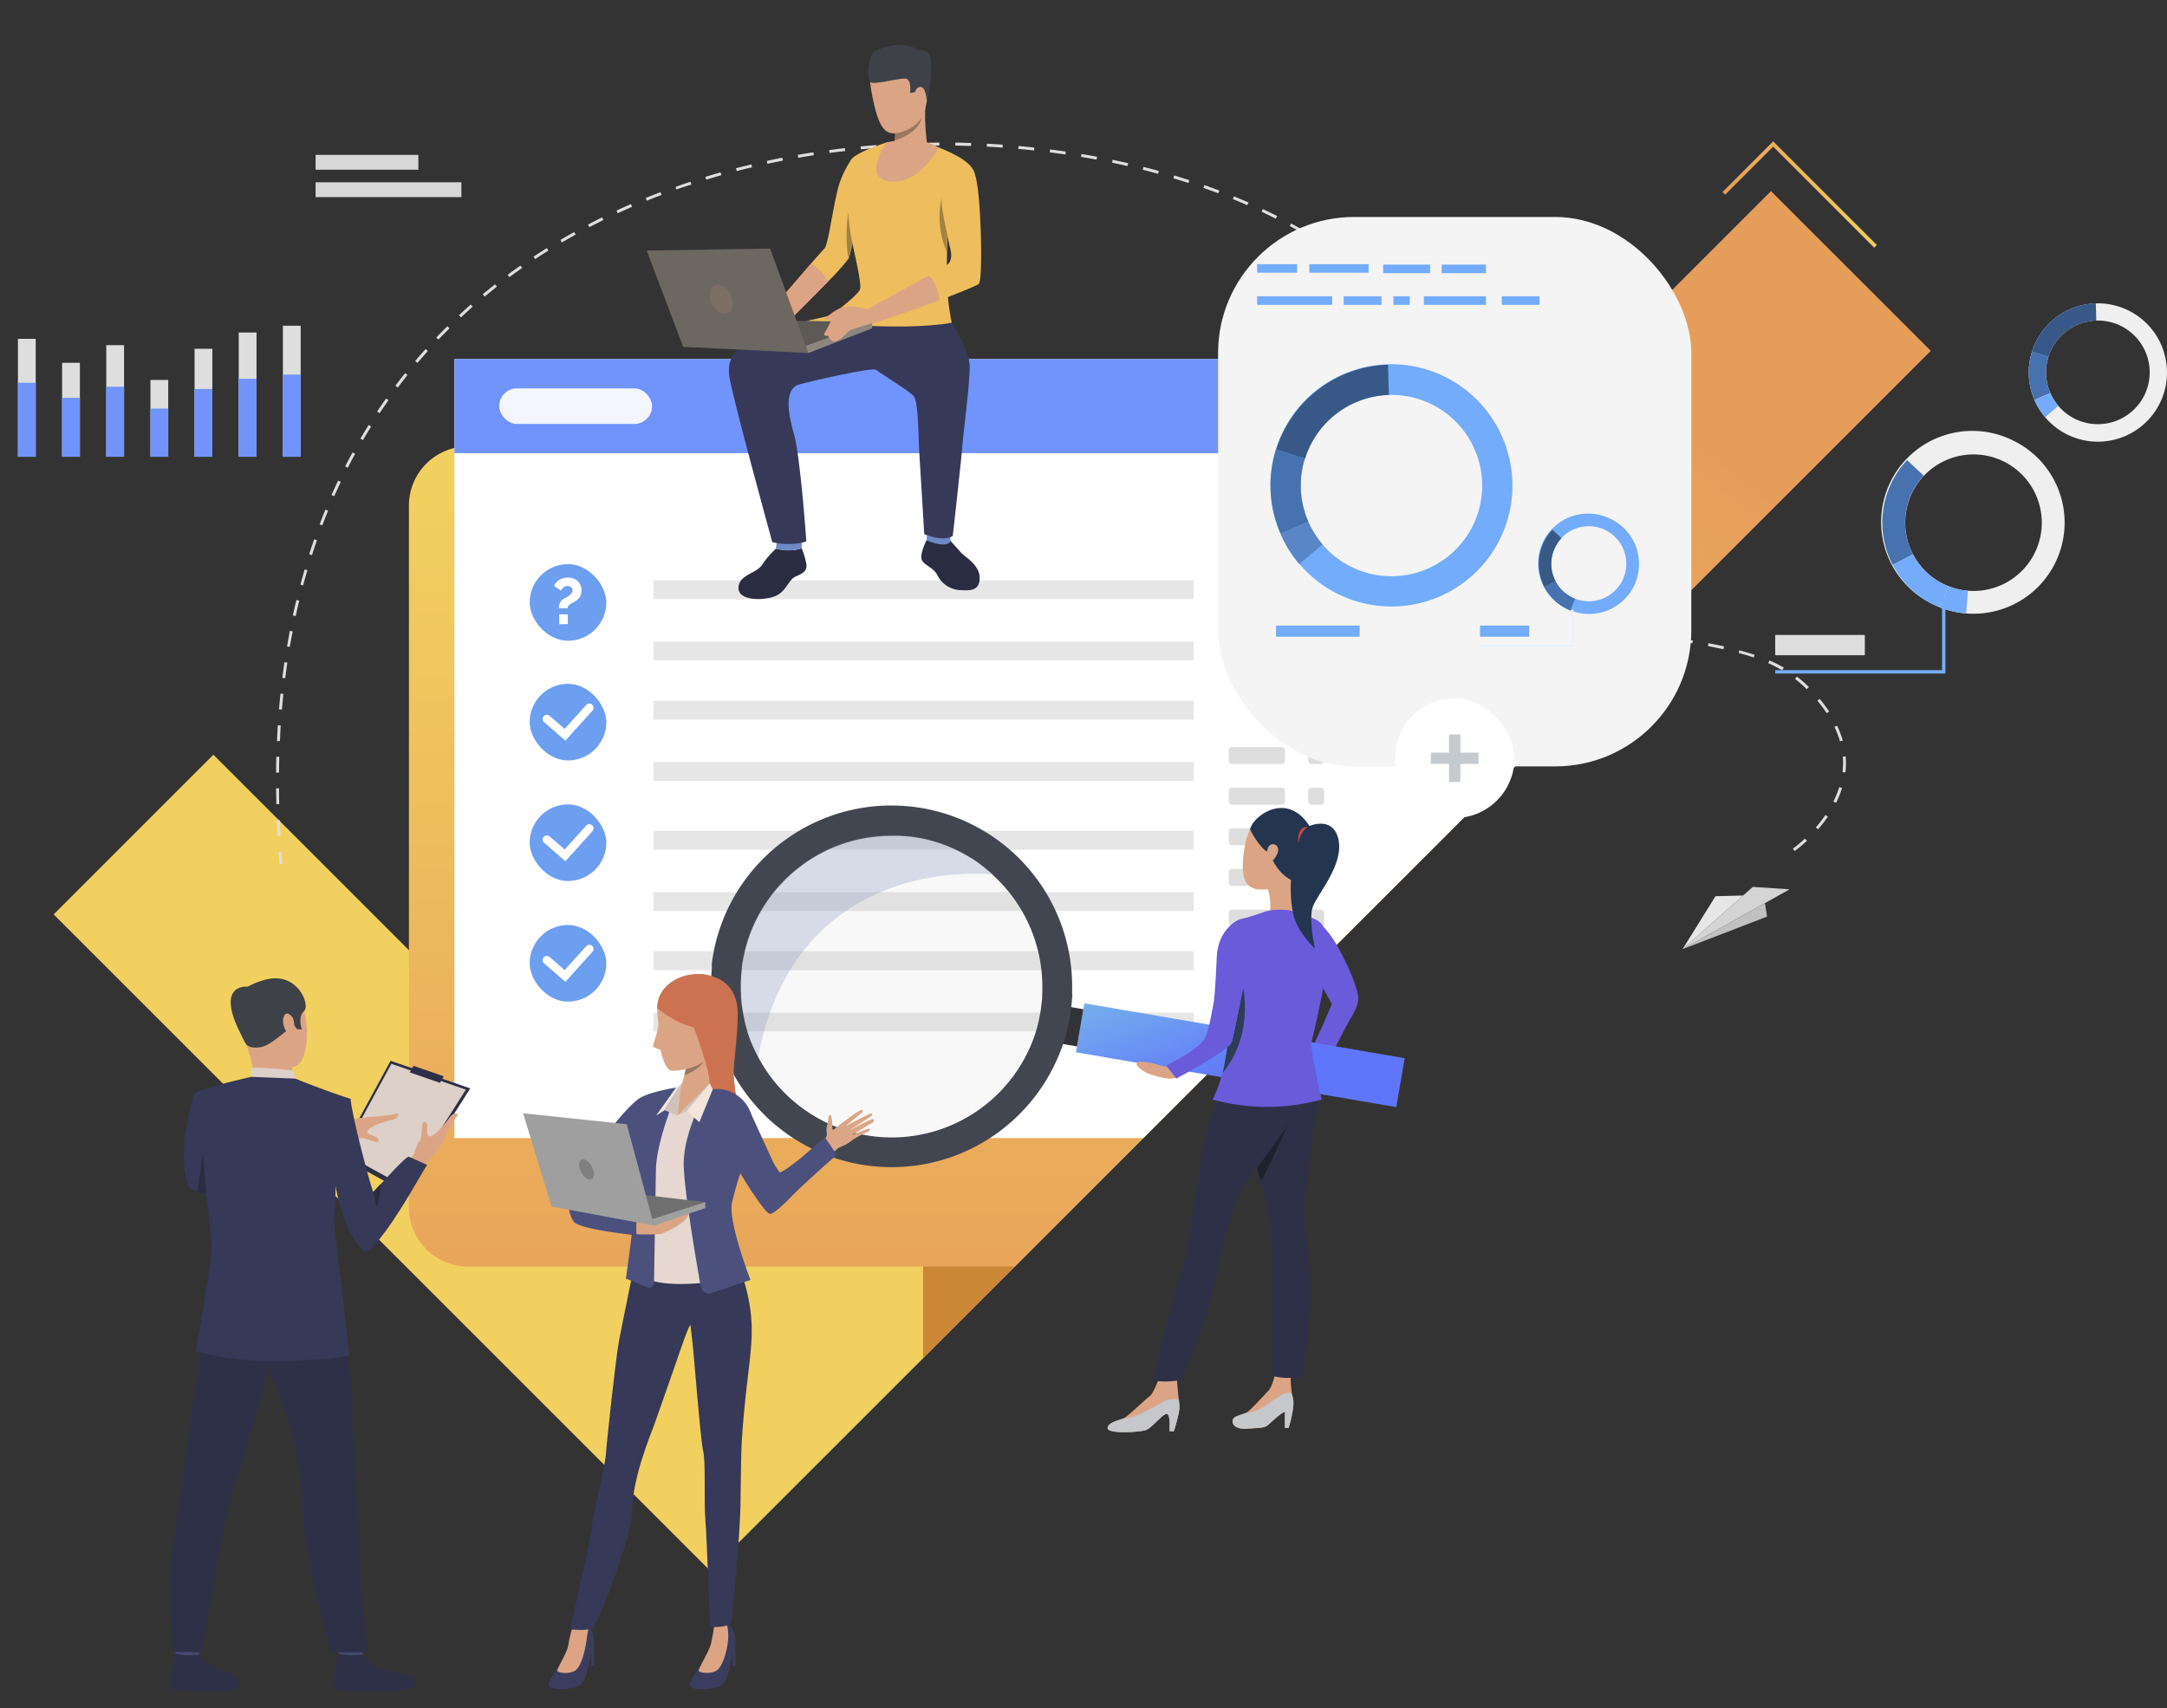 <svg xmlns="http://www.w3.org/2000/svg" xmlns:xlink="http://www.w3.org/1999/xlink" viewBox="0 0 603 475.5"><rect x="0" y="0" width="603" height="475.5" fill="#333333" stroke="none"/><defs><style>.a{isolation:isolate;}.b{fill:url(#a);}.c{fill:#cc8736;}.d{fill:url(#b);}.e{fill:#fff;}.f{fill:#7094fb;}.g{fill:#f4f6ff;}.h{fill:#363957;}.i{fill:#d4d4d4;}.j{fill:#e6e6e6;}.k{fill:silver;}.l{fill:#dedede;}.m{fill:#efefef;}.n{fill:#4772b0;}.o{fill:#74acfb;}.p{fill:#d7d7d7;}.q{fill:#385988;}.r{fill:#6d9ff0;}.s{fill:#2a2c41;}.t{fill:#eebd5d;}.u{fill:#dba585;}.v{fill:#6e8ac5;}.w{fill:#3e4148;}.x{fill:#997761;}.y{fill:#a28241;}.z{fill:#5d5954;}.aa{fill:#8c867e;}.ab{fill:#6c6760;}.ac{fill:#7b6f66;}.ad{fill:#695bda;}.ae{fill:url(#c);}.af{fill:#32333a;}.ag{fill:#2e3048;}.ah{fill:#20212e;}.ai{fill:#c5c7ca;}.aj{fill:#23354f;}.ak{fill:#c54444;}.al{fill:#2c3d54;}.am{fill:#424650;}.an{fill:#b6b6b6;opacity:0.1;}.ao{fill:#8a98be;opacity:0.3;}.ap{fill:#dcd0c8;}.aq{fill:#454971;}.ar{fill:#dba686;}.as{fill:#cd7250;}.at{fill:#3a3d5d;}.au{fill:#e6d8d1;}.av{fill:#c8bcb6;}.aw{fill:#4c507d;}.ax{fill:#6f6f6f;}.ay{fill:#9f9f9f;}.az{fill:#f3e4dc;}.ba{fill:#cfc3bc;}.bb{fill:gray;}.bc{mix-blend-mode:hard-light;}.bd{fill:#f4f4f4;}.be{fill:#72acfb;}.bf{fill:#5886c7;}.bg{fill:#e5f2fd;}.bh{fill:#c5cacf;}.bi{fill:url(#d);}</style><linearGradient id="a" x1="378.86" y1="46.67" x2="209.14" y2="260.4" gradientUnits="userSpaceOnUse"><stop offset="0" stop-color="#e79d5a"/><stop offset="1" stop-color="#f2d05f"/></linearGradient><linearGradient id="b" x1="275.59" y1="396.47" x2="275.59" y2="134.52" xlink:href="#a"/><linearGradient id="c" x1="328.16" y1="247.15" x2="347.02" y2="298.84" gradientTransform="translate(-44.63 62.49) rotate(-9.72)" gradientUnits="userSpaceOnUse"><stop offset="0" stop-color="#81d3e4"/><stop offset="1" stop-color="#6076fa"/></linearGradient><linearGradient id="d" x1="479.33" y1="54.14" x2="522.26" y2="54.14" xlink:href="#a"/></defs><title>image_header</title><g class="a"><polygon class="b" points="537.27 97.65 294.33 340.59 282.37 352.55 256.85 378.07 197.66 437.25 14.93 254.51 59.38 210.07 113.79 264.48 166.08 316.77 197.66 348.36 229.25 316.77 421.74 124.27 492.81 53.2 537.27 97.65"/><polygon class="c" points="294.33 297.71 294.33 340.59 282.37 352.55 256.85 378.07 256.85 297.71 294.33 297.71"/><path class="d" d="M437.39,140.71v56.82l-155,155H130.25a16.46,16.46,0,0,1-16.46-16.46V140.71a16.45,16.45,0,0,1,16.46-16.46H420.93l.81,0A16.46,16.46,0,0,1,437.39,140.71Z"/><polygon class="e" points="424.72 99.96 424.72 210.19 318.15 316.77 126.45 316.77 126.45 99.96 424.72 99.96"/><rect class="f" x="126.46" y="99.95" width="298.26" height="26.19" transform="translate(551.18 226.09) rotate(180)"/><rect class="g" x="138.91" y="108.1" width="42.54" height="9.9" rx="4.95" ry="4.95"/><path class="h" d="M437.63,332h0C437.58,332,437.57,332,437.63,332Z"/><polygon class="i" points="468.2 264.19 497.97 247.54 487.74 246.86 468.2 264.19"/><polygon class="j" points="468.2 264.19 477.36 249.45 485.05 249.25 468.2 264.19"/><polygon class="k" points="491.13 251.37 491.72 255.12 468.2 264.19 491.13 251.37"/><path class="l" d="M77.79,240.58c-.1-1.17-.19-2.35-.27-3.51l.81-.06c.08,1.16.17,2.34.27,3.5Zm421.57-3.71-.46-.67a33.91,33.91,0,0,0,3.35-2.78l.56.6A34,34,0,0,1,499.36,236.88Zm-422.12-4.2c-.08-1.47-.15-2.95-.21-4.4l.81,0c.06,1.45.13,2.93.21,4.39Zm428.66-1.84-.61-.54a37.76,37.76,0,0,0,2.67-3.44l.67.46A38.63,38.63,0,0,1,505.9,230.83Zm-429-7c0-1.47-.06-3-.07-4.41h.81c0,1.45,0,2.93.07,4.39Zm434-.38-.73-.37a26.75,26.75,0,0,0,1.63-4l.78.24A27.58,27.58,0,0,1,510.91,223.49ZM77.64,215.06h-.81c0-1.47,0-3,.08-4.41l.81,0C77.68,212.12,77.65,213.6,77.64,215.06ZM513.52,215l-.81-.09a21.84,21.84,0,0,0,.15-2.51c0-.6,0-1.21-.08-1.8l.81-.07c.05.62.08,1.25.08,1.87A22.65,22.65,0,0,1,513.52,215ZM512,206.33a25.68,25.68,0,0,0-1.54-4l.74-.35a26.54,26.54,0,0,1,1.58,4.17Zm-434.12-.06-.81,0c.07-1.47.15-2.95.24-4.4l.81.05C78,203.34,78,204.81,77.88,206.28Zm430.44-7.76a38.76,38.76,0,0,0-2.61-3.48l.62-.52a39.59,39.59,0,0,1,2.67,3.55Zm-429.87-1-.81-.07c.12-1.46.26-2.94.41-4.39l.81.08C78.71,194.58,78.58,196.05,78.45,197.51Zm424.3-5.68-.35-.35a32.11,32.11,0,0,0-2.9-2.51l.5-.65a32.93,32.93,0,0,1,3,2.57l.36.35ZM79.37,188.78l-.81-.1c.18-1.46.38-2.93.59-4.37l.81.12C79.75,185.86,79.55,187.33,79.37,188.78Zm416.54-2.21a39.62,39.62,0,0,0-3.87-2l.33-.75a40.5,40.5,0,0,1,4,2ZM488,183c-1.32-.45-2.69-.86-4.18-1.26L484,181c1.52.41,2.9.82,4.24,1.28Zm-8.44-2.29c-1.3-.28-2.7-.57-4.3-.88l.15-.8c1.61.31,3,.6,4.32.88Zm-398.88-.65-.8-.14c.24-1.45.51-2.91.78-4.34l.8.15C81.15,177.2,80.88,178.65,80.64,180.09Zm390.25-1-1.31-.23-3-.54.15-.8,3,.54,1.31.24Zm-8.67-1.6c-1.56-.31-3-.61-4.32-.92l.18-.79c1.34.31,2.75.6,4.29.91Zm-8.6-2c-1.46-.4-2.89-.82-4.24-1.26l.25-.78c1.33.43,2.75.85,4.2,1.24Zm-8.4-2.74c-1.39-.55-2.76-1.14-4.06-1.76l.35-.74c1.28.61,2.63,1.19,4,1.73ZM82.29,171.47l-.8-.17c.31-1.44.64-2.88,1-4.3l.79.19C82.93,168.6,82.6,170,82.29,171.47Zm355-2.53c-1.28-.73-2.54-1.52-3.75-2.34l.46-.67c1.19.81,2.43,1.59,3.7,2.31Zm-7.3-5c-1.14-.92-2.25-1.89-3.33-2.91l.56-.59c1.06,1,2.16,2,3.28,2.86Zm-345.6-1-.79-.21c.38-1.42.78-2.85,1.18-4.25l.78.23C85.12,160.11,84.72,161.53,84.35,162.94Zm339.18-5c-1-1.07-1.93-2.21-2.85-3.37l.64-.5c.91,1.15,1.85,2.27,2.81,3.33ZM86.81,154.52l-.78-.25c.45-1.4.92-2.8,1.4-4.18l.77.27C87.72,151.73,87.25,153.13,86.81,154.52ZM418.06,151c-.82-1.19-1.62-2.43-2.39-3.71l.7-.42c.76,1.26,1.56,2.5,2.36,3.67ZM89.7,146.23l-.76-.29c.52-1.37,1.06-2.75,1.61-4.1l.75.31C90.75,143.49,90.21,144.87,89.7,146.23Zm323.8-2.79c-.68-1.27-1.34-2.59-2-3.94l.74-.35c.63,1.33,1.29,2.65,2,3.9ZM93,138.11l-.75-.33c.59-1.34,1.21-2.69,1.84-4l.74.35C94.22,135.43,93.61,136.78,93,138.11Zm316.69-2.64c-.56-1.32-1.11-2.7-1.64-4.09l.76-.29c.52,1.38,1.07,2.75,1.63,4.06ZM96.78,130.19l-.73-.37c.66-1.31,1.36-2.62,2.06-3.9l.72.39C98.13,127.58,97.44,128.89,96.78,130.19Zm309.8-3c-.46-1.36-.92-2.77-1.35-4.19l.78-.24c.43,1.41.88,2.82,1.34,4.17ZM101,122.49l-.7-.41c.74-1.27,1.51-2.54,2.28-3.78l.69.43C102.48,120,101.72,121.23,101,122.49Zm303-3.68c-.38-1.39-.76-2.82-1.12-4.27l.79-.2c.36,1.44.73,2.87,1.11,4.25ZM105.62,115l-.68-.45c.81-1.22,1.65-2.44,2.49-3.64l.67.47C107.26,112.61,106.43,113.83,105.62,115Zm296.2-4.76c-.39-1.39-.84-2.78-1.33-4.15l.77-.28c.51,1.38,1,2.8,1.35,4.21Zm-291.14-2.4-.65-.49c.88-1.17,1.79-2.34,2.7-3.49l.64.51C112.47,105.55,111.56,106.72,110.69,107.88Zm288.15-5.78c-.59-1.31-1.25-2.62-1.94-3.91l.72-.39c.71,1.3,1.37,2.64,2,4ZM116.16,101l-.62-.53c.95-1.12,1.92-2.23,2.9-3.32l.61.55C118.08,98.81,117.11,99.92,116.16,101ZM122,94.51l-.59-.56c1-1.06,2.05-2.12,3.09-3.14l.57.58C124.07,92.41,123,93.46,122,94.51Zm272.65-.09c-.77-1.21-1.59-2.43-2.46-3.62l.66-.48c.87,1.2,1.71,2.43,2.48,3.66ZM128.28,88.34l-.56-.6c1.07-1,2.17-2,3.27-3l.54.61C130.43,86.36,129.34,87.35,128.28,88.34Zm261.28-1c-.91-1.11-1.88-2.22-2.87-3.3l.6-.55c1,1.09,2,2.22,2.9,3.34Zm-254.7-4.8-.52-.63c1.12-.93,2.28-1.87,3.43-2.77l.5.64C137.13,80.69,136,81.62,134.86,82.55Zm248.78-1.65c-1-1-2.1-2-3.2-3l.54-.61c1.11,1,2.19,2,3.23,3ZM141.75,77.14l-.49-.65c1.17-.87,2.37-1.73,3.57-2.57l.47.67C144.11,75.41,142.91,76.27,141.75,77.14Zm235.36-2.08c-1.12-.91-2.28-1.82-3.45-2.7l.49-.65c1.19.89,2.36,1.8,3.48,2.72ZM148.92,72.11l-.45-.68c1.22-.8,2.46-1.6,3.7-2.38l.43.69C151.37,70.52,150.13,71.31,148.92,72.11ZM370.1,69.79c-1.18-.82-2.41-1.63-3.66-2.42l.44-.69c1.25.8,2.49,1.62,3.68,2.44ZM156.36,67.48l-.41-.7c1.25-.74,2.54-1.47,3.83-2.19l.4.71C158.89,66,157.61,66.74,156.36,67.48Zm206.35-2.4c-1.24-.73-2.52-1.46-3.81-2.17l.39-.71c1.3.71,2.59,1.44,3.84,2.18ZM164,63.22l-.38-.72c1.29-.68,2.62-1.35,3.93-2l.36.73C166.63,61.88,165.32,62.55,164,63.22Zm191-2.36c-1.29-.65-2.61-1.3-3.94-1.93l.35-.74c1.34.63,2.67,1.28,4,1.94Zm-183.1-1.51-.34-.74c1.32-.61,2.68-1.22,4-1.8l.32.75C174.58,58.14,173.23,58.74,171.91,59.35Zm175.16-2.24c-1.32-.58-2.68-1.16-4-1.71l.31-.75c1.37.56,2.73,1.14,4.06,1.72ZM180,55.86l-.31-.76c1.35-.55,2.73-1.09,4.11-1.61l.29.76C182.69,54.78,181.31,55.32,180,55.86Zm159-2.07c-1.36-.51-2.74-1-4.13-1.5l.27-.77c1.39.49,2.78,1,4.15,1.51Zm-150.76-1-.27-.77c1.38-.49,2.78-1,4.18-1.42l.25.77C191,51.78,189.55,52.26,188.18,52.75Zm142.47-1.86c-1.38-.45-2.79-.89-4.19-1.31l.23-.78c1.41.42,2.82.86,4.21,1.31ZM196.53,50l-.24-.78c1.4-.43,2.82-.84,4.23-1.24l.22.78C199.34,49.16,197.92,49.58,196.53,50Zm125.71-1.63c-1.4-.39-2.83-.76-4.25-1.12l.2-.79c1.42.36,2.86.74,4.27,1.12ZM205,47.62l-.2-.79c1.41-.37,2.85-.72,4.28-1.06l.19.79C207.83,46.9,206.39,47.25,205,47.62Zm108.73-1.4c-1.42-.33-2.86-.64-4.29-.94l.17-.8c1.44.3,2.88.62,4.31.94Zm-100.18-.63-.17-.8c1.43-.31,2.88-.61,4.32-.89l.16.8C216.41,45,215,45.28,213.53,45.59Zm91.58-1.16c-1.43-.27-2.88-.53-4.33-.77l.13-.8c1.45.24,2.91.5,4.34.77Zm-83-.52-.14-.8c1.43-.25,2.9-.49,4.35-.71l.12.81C225,43.42,223.58,43.66,222.16,43.91ZM296.45,43c-1.44-.21-2.9-.41-4.35-.6l.1-.81c1.45.19,2.92.39,4.37.6Zm-65.62-.41-.11-.81c1.45-.19,2.92-.38,4.37-.55l.09.81C233.74,42.19,232.27,42.38,230.83,42.57Zm56.9-.71c-1.45-.16-2.92-.3-4.37-.43l.07-.81c1.46.13,2.93.28,4.39.43Zm-48.18-.3-.08-.81c1.45-.14,2.93-.27,4.38-.38l.06.81C242.47,41.3,241,41.43,239.55,41.57ZM279,41.08c-1.45-.1-2.93-.19-4.39-.27l0-.81c1.46.08,2.95.17,4.4.27Zm-30.69-.19,0-.81c1.46-.08,2.93-.16,4.39-.22l0,.81C251.21,40.73,249.74,40.81,248.29,40.89Zm21.91-.27c-1.45,0-2.93-.09-4.39-.11V39.7c1.46,0,2.94.06,4.4.11ZM257,40.54l0-.81c1.45,0,2.93,0,4.39-.05v.82C260,40.49,258.5,40.51,257,40.54Z"/><path class="m" d="M560,122.53a25.37,25.37,0,1,0-21.7,45.86c.52.24,1,.47,1.56.68A25.37,25.37,0,0,0,560,122.53Zm6.34,31.07a19,19,0,0,1-24.16,9.56q-.59-.23-1.17-.51a19,19,0,1,1,25.33-9.06Z"/><path class="n" d="M532.3,154.29l-5.62,2.95a25.4,25.4,0,0,1,4-29.18l4.62,4.35a19,19,0,0,0-3,21.87Z"/><path class="o" d="M542.18,163.16l-2.33,5.91c-.52-.21-1-.43-1.56-.68a25.25,25.25,0,0,1-11.62-11.15l5.62-2.95a18.94,18.94,0,0,0,8.71,8.36Q541.59,162.92,542.18,163.16Z"/><path class="o" d="M547.1,170.75a25.24,25.24,0,0,1-7.25-1.68l2.33-5.91a18.91,18.91,0,0,0,5.43,1.26Z"/><polygon class="o" points="541.35 187.47 493.98 187.47 493.98 186.53 540.41 186.53 540.41 166.46 541.35 166.46 541.35 187.47"/><rect class="l" x="493.98" y="176.73" width="24.94" height="5.65"/><rect class="l" x="4.99" y="94.31" width="4.95" height="32.82"/><rect class="l" x="17.28" y="100.98" width="4.95" height="26.15"/><rect class="l" x="29.57" y="96.07" width="4.95" height="31.06"/><rect class="l" x="41.86" y="105.76" width="4.95" height="21.37"/><rect class="l" x="54.14" y="97.08" width="4.95" height="30.05"/><rect class="l" x="66.43" y="92.55" width="4.95" height="34.58"/><rect class="l" x="78.72" y="90.66" width="4.95" height="36.47"/><rect class="f" x="4.99" y="106.54" width="4.95" height="20.59"/><rect class="f" x="17.28" y="110.72" width="4.95" height="16.41"/><rect class="f" x="29.57" y="107.64" width="4.95" height="19.48"/><rect class="f" x="41.86" y="113.72" width="4.95" height="13.41"/><rect class="f" x="54.14" y="108.27" width="4.95" height="18.85"/><rect class="f" x="66.43" y="105.43" width="4.95" height="21.69"/><rect class="f" x="78.72" y="104.25" width="4.95" height="22.88"/><rect class="p" x="87.82" y="43.11" width="28.6" height="4.13"/><rect class="p" x="87.82" y="50.74" width="40.57" height="4.13"/><path class="m" d="M601.87,97.17a19.23,19.23,0,1,0-36.21,13c.15.41.3.81.47,1.2a19.23,19.23,0,0,0,35.74-14.15Zm-13.25,20.05a14.4,14.4,0,0,1-18.07-7.82q-.19-.44-.36-.9a14.42,14.42,0,1,1,18.43,8.72Z"/><path class="q" d="M570,99.35l-4.59-1.43a19.26,19.26,0,0,1,17.78-13.49l.14,4.81A14.44,14.44,0,0,0,570,99.35Z"/><path class="n" d="M570.55,109.4l-4.41,1.92c-.17-.39-.33-.79-.47-1.2a19.14,19.14,0,0,1-.25-12.21L570,99.35a14.35,14.35,0,0,0,.19,9.15Q570.36,109,570.55,109.4Z"/><path class="o" d="M569.11,116.11a19.12,19.12,0,0,1-3-4.79l4.41-1.92a14.33,14.33,0,0,0,2.23,3.59Z"/><rect class="j" x="181.86" y="161.51" width="150.33" height="5.24"/><rect class="j" x="181.86" y="178.58" width="150.33" height="5.24"/><rect class="j" x="181.86" y="195.04" width="150.33" height="5.24"/><rect class="j" x="181.86" y="212.1" width="150.33" height="5.24"/><rect class="j" x="181.86" y="231.27" width="150.33" height="5.24"/><rect class="j" x="181.86" y="248.33" width="150.33" height="5.24"/><rect class="j" x="181.86" y="264.79" width="150.33" height="5.24"/><rect class="j" x="181.86" y="281.85" width="150.33" height="5.24"/><rect class="r" x="147.39" y="157.02" width="21.33" height="21.33" rx="10.67" ry="10.67"/><rect class="r" x="147.39" y="223.89" width="21.33" height="21.33" rx="10.67" ry="10.67"/><path class="e" d="M157.33,239.71l-5.92-5.14a1.16,1.16,0,0,1,1.53-1.76l4.19,3.64,6-6.66a1.16,1.16,0,1,1,1.74,1.55Z"/><rect class="r" x="147.39" y="190.33" width="21.33" height="21.33" rx="10.67" ry="10.67"/><path class="e" d="M157.33,206.15,151.41,201a1.16,1.16,0,0,1,1.53-1.76l4.19,3.64,6-6.66a1.16,1.16,0,1,1,1.74,1.55Z"/><rect class="r" x="147.39" y="257.46" width="21.33" height="21.33" rx="10.67" ry="10.67"/><path class="e" d="M157.33,273.28l-5.92-5.14a1.16,1.16,0,0,1,1.53-1.76l4.19,3.64,6-6.66a1.16,1.16,0,0,1,1.74,1.55Z"/><path class="e" d="M155.56,169.32a5.61,5.61,0,0,1,.05-.79,2.82,2.82,0,0,1,.21-.73,2.3,2.3,0,0,1,.44-.66,2.94,2.94,0,0,1,.76-.56l.62-.33a6.36,6.36,0,0,0,.76-.48,3.15,3.15,0,0,0,.64-.62,1.26,1.26,0,0,0,.27-.79,1.11,1.11,0,0,0-.43-.93,1.58,1.58,0,0,0-1-.33,1.45,1.45,0,0,0-.64.14,2.41,2.41,0,0,0-.51.32,2.14,2.14,0,0,0-.39.42l-.29.41-1.86-1.3a3.6,3.6,0,0,1,1.49-1.71,4.38,4.38,0,0,1,2.3-.61,4.91,4.91,0,0,1,1.37.2,3.5,3.5,0,0,1,1.23.63,3.29,3.29,0,0,1,.88,1.12,3.68,3.68,0,0,1,.34,1.66,3.25,3.25,0,0,1-.42,1.72,3.81,3.81,0,0,1-1.25,1.22,7.75,7.75,0,0,1-.77.45,7.18,7.18,0,0,0-.71.41,2,2,0,0,0-.52.49,1.07,1.07,0,0,0-.2.65Zm.05,4.42V171H158v2.71Z"/><path class="s" d="M215.89,152.73a24.4,24.4,0,0,0-3.74,4.38c-1.77,2.65-6.46,2.79-6.66,6.41s6.38,3.73,9.84,2.55,4-4.71,6.07-5.6,3.17-1.6,3-3.33a21,21,0,0,0-1.32-4.53,14.25,14.25,0,0,1-2.06.5A17.09,17.09,0,0,1,215.89,152.73Z"/><path class="t" d="M239.58,54.65s-1.32,7.88-2.39,13.08h0A31.17,31.17,0,0,1,236.12,72a60.54,60.54,0,0,1-5.83,6.46c-5.34,5.5-12.39,12.42-12.39,12.42l-2.76-5.23s6.27-7.34,10.51-12.25c2-2.27,3.5-4,3.78-4.26.89-.79,1.92-8.62,3.37-15.07a26,26,0,0,1,4.35-10Z"/><path class="u" d="M230.28,78.5c-5.34,5.5-12.39,12.42-12.39,12.42l-2.76-5.23s6.27-7.34,10.51-12.25A8.91,8.91,0,0,1,230.28,78.5Z"/><path class="s" d="M264.52,150.58s1.81,2,2.89,3.22,5.18,3.39,5.2,7c0,3.91-3,3.57-5.75,3.43a7.51,7.51,0,0,1-6.07-4.24c-1.14-2.22-4.19-2.8-4.4-4.59s1.41-5,1.41-5Z"/><path class="v" d="M258.15,147.07l-.35,3.33s5.67,2.47,6.72.18l-.24-3Z"/><path class="v" d="M216.2,150.32l-.31,2.41a11.89,11.89,0,0,0,7.2-.11l.08-2.14Z"/><path class="t" d="M264.84,89.85c.2.7-36.29,0-36.29,0s10.09-7.35,10.75-9.31-2.57-13.74-3-17.57c-.34-3.07-1.18-16.78.84-18.88s9.72-4.49,9.72-4.49L258,40a17.42,17.42,0,0,1,3.14,1c1.31.61,8.79,3.27,10,7s-7.47,15.76-7.47,15.76,0,.54,0,1.43h0c0,1.18-.08,3-.13,4.92-.06,2.52-.11,5.3-.11,7.32A72.37,72.37,0,0,0,264.84,89.85Z"/><path class="h" d="M264.84,89.85s5,7.29,5,12.27-1.84,18.78-2,21.51-2.71,25.52-2.71,25.52-2,1.85-7.94-.47l-1.46-23.92c-.14-2.31-.14-13-1.47-14.51s-9.39-6.38-10.44-7.29-19.37,3.46-21.29,4c-5,1.29-2.7,9.94-1.61,13.81,1.84,6.49,3.45,29.91,3.45,29.91s-3.54,1.51-9.47.23c0,0-11.64-42.29-12-46.5S202.38,93.24,231.07,88Z"/><path class="u" d="M249.91,15.51s-9.63-2.17-7.43,9.94S247,38.52,252.8,36s5.29-10.27,5.58-14.08S253,15.64,249.91,15.51Z"/><path class="u" d="M247.36,42.72s4.26,4.52,11,.41c0,0-1.51-9.8-.71-14.57S248.86,36,248.86,36s.21.52.23,1.17a13.05,13.05,0,0,1-.1,1.94C248.79,40.65,248.3,42.33,247.36,42.72Z"/><path class="u" d="M255.07,23.85a1.23,1.23,0,0,1,2.41.14c.17,1.6-1,4.42-1.76,4.14S254.9,25.32,255.07,23.85Z"/><path class="w" d="M257.92,28.15s-.25-3.82-1.64-3.94-1.61,1.42-1.61,1.42l-1.41.27s.44-3.35-.95-3.93-9,1.84-10.14.86-.59-7.77,1.43-8.7,7.6-3,11.69-.24c0,0,3.19-.36,3.66,2.21S258.78,26.24,257.92,28.15Z"/><path class="x" d="M249,39.06c7-2.14,7.48-6.33,7.48-6.4-2.29,3.93-7.38,4.45-7.38,4.45A13.05,13.05,0,0,1,249,39.06Z"/><path class="u" d="M261.21,41.06s-5.09,10.13-13.32,9.48-1.4-10.84-1-10.94S255.3,37.5,261.21,41.06Z"/><path class="t" d="M224.37,89.34s25.2,3.11,40.47.51l-29.17-3.64S235.5,87,224.37,89.34Z"/><path class="u" d="M243.22,85.06l-1.88,1s.43,3,1.46,3.89l2.11-.54S244.47,86.09,243.22,85.06Z"/><path class="t" d="M272.38,79c-.38.43-5.33,2.43-10.93,4.58h0c-7.65,2.95-16.27,5.73-16.27,5.73l-2-4.21s9-4.91,15.14-8.35c2.88-1.63,5.11-2.92,5.43-3.22,1-.93,1.24-2.43.51-5s-2.38-14.63-2.57-16,.47-5.14,4-5.33a10.52,10.52,0,0,1,5.29.8s.88.37,1.53,8.87S273.27,77.93,272.38,79Z"/><path class="y" d="M263.59,65.2h0c0,1.18-.08,3-.13,4.92a24.58,24.58,0,0,1-1.41-15.19C261.68,57.21,263.57,65.09,263.59,65.2Z"/><path class="y" d="M237.18,67.73h0A31.17,31.17,0,0,1,236.12,72C235,66.38,236,59.14,236,59.14A72.77,72.77,0,0,0,237.18,67.73Z"/><path class="u" d="M261.46,83.54h0c-7.65,2.95-16.55,5.82-16.55,5.82l-1.69-4.3s9-4.91,15.14-8.35C258.36,76.71,260.58,77.79,261.46,83.54Z"/><polygon class="z" points="242.68 89.61 206.86 89.08 224.94 98.26 242.68 89.61"/><polygon class="aa" points="224.94 98.26 242.68 91.39 242.68 89.61 223.54 96.51 224.94 98.26"/><path class="u" d="M241.75,86.08s-2.24-.35-3.78-.71c-1.2-.28-4.17.11-4.93.87s-3.17,6.12-3.62,6.45.23,1.08,1,.7c0,0,.73,2.34,2.55,1.46s3-2.79,4-3.13,6.48-2,6.48-2S243.18,85.51,241.75,86.08Z"/><path class="u" d="M233.58,85.89a15.64,15.64,0,0,0-1.81,1c-.38.31-1.9,1.45-2.26,1.72s.56,1,3.27-.15S233.58,85.89,233.58,85.89Z"/><polygon class="ab" points="224.94 98.26 214.29 69.17 179.94 69.74 190.1 96.54 224.94 98.26"/><ellipse class="ac" cx="200.7" cy="83.35" rx="2.91" ry="4.24" transform="translate(-16.08 98.59) rotate(-26.58)"/><rect class="l" x="341.91" y="207.94" width="15.65" height="4.72" rx="0.85" ry="0.85"/><rect class="l" x="341.91" y="219.25" width="15.65" height="4.72" rx="0.85" ry="0.85"/><rect class="l" x="341.91" y="230.55" width="15.65" height="4.72" rx="0.85" ry="0.85"/><rect class="l" x="341.91" y="241.86" width="15.65" height="4.72" rx="0.85" ry="0.85"/><rect class="l" x="341.91" y="253.17" width="15.65" height="4.72" rx="0.85" ry="0.85"/><rect class="l" x="341.91" y="264.48" width="15.65" height="4.72" rx="0.85" ry="0.85"/><rect class="l" x="364.02" y="207.94" width="4.45" height="4.72" rx="0.85" ry="0.85"/><rect class="l" x="364.02" y="219.25" width="4.45" height="4.72" rx="0.85" ry="0.85"/><rect class="l" x="364.02" y="230.55" width="4.45" height="4.72" rx="0.85" ry="0.85"/><rect class="l" x="364.02" y="241.86" width="4.45" height="4.72" rx="0.85" ry="0.85"/><rect class="l" x="364.02" y="253.17" width="4.45" height="4.72" rx="0.85" ry="0.85"/><rect class="l" x="364.02" y="264.48" width="4.45" height="4.72" rx="0.85" ry="0.85"/><path class="ad" d="M365.37,270s-6.69-15.15,1.07-13.9a28.26,28.26,0,0,1,5.35,6.63c2.05,3.37,6.32,12.29,6.16,15.3s-2.3,5.26-4.62,10.11c0,0-4.81,9-5,10.07l-5.09-2.64s4.31-8.59,7.35-16.15Z"/><rect class="ae" x="299.94" y="286.8" width="90.42" height="13.83" transform="translate(54.54 -54.06) rotate(9.72)"/><rect class="af" x="296.27" y="280.47" width="4.34" height="10.5" transform="translate(52.18 -46.03) rotate(9.66)"/><path class="u" d="M326.66,398.37H325.4s.42-4.77-.75-4.81-4.06,3.88-5.79,4.49-10.6,1.12-10.65-.51,3.41-2.29,4.48-2.76,6.31-5.56,7.24-6.17,2.53-4.83,2.53-4.83l5-.22s.28,3.95.58,6a18.37,18.37,0,0,1,.2,2C328.25,393.32,326.66,398.37,326.66,398.37Z"/><path class="u" d="M358.59,397.43h-1.05V393c-.88.07-3.82,2.86-4.73,3.67s-2.16.77-6,1-4.2-2.05-3.59-2.84,2.57-1.12,3.59-1.61,5.05-5,6.13-6.11,1.73-4.15,1.73-4.15l4.48.39a27.44,27.44,0,0,0,.48,5.18h0v0q.07.3.14.59C360.44,391.6,358.59,397.43,358.59,397.43Z"/><path class="ag" d="M342,296.88a44.82,44.82,0,0,0-1.84,5c-.15,1-4.12,10.6-5.27,17.07-.69,3.87-2.58,16-2.74,17.53-.26,2.64-1.5,8.46-1.7,11.15-.11,1.51-7.52,24.62-9.32,36.68a22.25,22.25,0,0,0,7.47-.22A126.42,126.42,0,0,0,338.74,354a121.54,121.54,0,0,1,5.79-20.72c1.69-4.39,11.24-16.81,12.24-18.21s7.24-9.11,1.33-17.47S342,296.88,342,296.88Z"/><path class="ag" d="M363.36,332.39c-.54,3.6,0,8.33,1.16,21.48s-2,29.09-2,29.09a15.79,15.79,0,0,1-8.4,0c.1-.93,0-32.07,0-34.84s-.8-5.93-1-9.11a64.94,64.94,0,0,0-2.29-10.26c-.34-1.22-.69-2.45-1-3.65h0l-.56-2c-1.6-5.55-3.75-27-3.75-27s11.93-9.61,17.74-.56,2.83,15.62,2.62,16.75S363.9,328.79,363.36,332.39Z"/><path class="ah" d="M358.41,313.06c-.09.2-6,13.4-7.57,15.69-.34-1.22-.69-2.45-1-3.65h0S358.21,313.35,358.41,313.06Z"/><path class="ai" d="M358.59,397.43h-1.05V393c-.88.07-3.82,2.86-4.73,3.67s-2.16.77-6,1-4.2-2.05-3.59-2.84,2.57-1.12,3.59-1.61c4.11.22,9.11-5.55,11.52-5.54,1.28,0,1.27.71,1.3.85h0v0q.07.3.14.59C360.44,391.6,358.59,397.43,358.59,397.43Z"/><path class="ai" d="M326.66,398.37H325.4s.42-4.77-.75-4.81-4.06,3.88-5.79,4.49-10.6,1.12-10.65-.51,3.41-2.29,4.48-2.76c3.66,0,9.62-4,11.46-4.86a6.66,6.66,0,0,1,3.84-.33,18.37,18.37,0,0,1,.2,2C328.25,393.32,326.66,398.37,326.66,398.37Z"/><path class="u" d="M352.53,246.57s1.9,5,.42,8.93c0,0,7-.45,7.24-1.27s-.28-8.36.68-10.59S352.53,246.57,352.53,246.57Z"/><path class="ad" d="M351.86,253.8s-4.12,1.47-6,1.87-5.76,2.25-5.45,9.21a145.27,145.27,0,0,0,1.9,16,63,63,0,0,1-.53,14.29,52.27,52.27,0,0,0,21.52,0s-2.06-6.3-2-7.93,6.87-15,7.19-17.17,1.69-11.46-1.43-13.53-5.66-1.79-7-2.72S353.79,253.13,351.86,253.8Z"/><path class="ad" d="M367.77,306.06a57.81,57.81,0,0,1-30.34,0,41.81,41.81,0,0,0,2.78-7.47h0a44.69,44.69,0,0,0,1-5h0a45.38,45.38,0,0,0-.42-16.25c1.95-16,26.23-20.84,28.18-15.75s-3.77,26.95-4.06,28.82S367.77,306.06,367.77,306.06Z"/><path class="u" d="M358.62,226.37c-2.81-1-10.39-2-12.33,9.65s2.29,11.84,6.64,11.51,11.15-8.19,11.67-10.58S366.62,229.11,358.62,226.37Z"/><path class="aj" d="M347.85,230.84s2.32,5,5.36,6.68c0,0,1.9,5.27,6,7.4,0,0,10.94-7.25,4.59-15.86S348.56,227.3,347.85,230.84Z"/><path class="u" d="M352.93,235.8a1.43,1.43,0,0,1,2.62.07c.74,1.66-1.91,4.59-2.63,4.43S352,238.1,352.93,235.8Z"/><path class="aj" d="M363.45,230.39c.24-.37,7.48-3.73,9,3.28s-5.83,15.16-7.12,18.66.58,11.72.58,11.72-4.42-4.18-5.75-8.55C358.68,250.7,358.19,238.6,363.45,230.39Z"/><path class="ak" d="M363.82,230.15a7.31,7.31,0,0,0-2.5,4.52,5.44,5.44,0,0,1,.48-3.48A2,2,0,0,1,363.82,230.15Z"/><path class="al" d="M340.22,298.61c.46-1.72,1.06-5.48,1.3-7.1h0a4.08,4.08,0,0,0,1.23-1.42c.36-1.14,3.17-15,3.17-15S348.88,288.12,340.22,298.61Z"/><path class="u" d="M328.07,295.23s-3,1.4-3.72,1.62-2.06-1-7.06-1.35c-.44,0-1.21.36-1,.94a7.82,7.82,0,0,0,3.29,2.4c.93.24,5.33,2,7.47,1.13s3.6-3.58,3.6-3.58Z"/><path class="ad" d="M344.71,256.05s-5.78,2.29-6.13,10.33-.66,12.24-1,13.48-.91,6.23-2.37,9.23-10.72,7.51-10.72,7.51l2.83,3.6s14.61-7.74,15.4-10.11,4-18.87,4.27-21.65C347.23,266.21,350.19,256.22,344.71,256.05Z"/><path class="am" d="M290.12,276.82c0,.22,0,.43,0,.65h8.28c0-.22,0-.43,0-.65Zm-92.33-2.29c0,.25,0,.5,0,.75,0,1,.06,2.09.15,3.12a49.12,49.12,0,0,0,1.4,8.6,50.08,50.08,0,0,0,13.22,23.15l.73.73c1,1,2,1.86,3.09,2.72a50.08,50.08,0,0,0,31.73,11.26h.6a50,50,0,0,0,25-7,50.5,50.5,0,0,0,22.1-27.27q.59-1.77,1.06-3.59a50.62,50.62,0,0,0,1.23-6.66h0c.05-.48.1-1,.14-1.46s.08-.94.1-1.41c0-.22,0-.43,0-.65,0-.48,0-.94,0-1.42,0-.29,0-.58,0-.87a50.33,50.33,0,0,0-42.68-49.75l-1.41-.2-1.56-.16-1.41-.11c-1.08-.07-2.18-.1-3.27-.1-.93,0-1.85,0-2.76.07-1.57.08-3.11.25-4.64.47a50.46,50.46,0,0,0-38.85,29.9c-.07.16-.14.33-.21.5s-.13.32-.19.48c-.39.93-.73,1.87-1.05,2.82a49.38,49.38,0,0,0-1.92,7.64c-.13.69-.22,1.39-.32,2.09,0,.12,0,.24,0,.36s0,0,0,0a1.38,1.38,0,0,0,0,.18,1.73,1.73,0,0,0,0,.21V269a.43.43,0,0,0,0,.1,1.13,1.13,0,0,0,0,.16c0,.13,0,.25,0,.38-.07.77-.13,1.55-.17,2.33,0,.1,0,.22,0,.32l0,.51C197.79,273.38,197.79,274,197.79,274.53Zm11.28,15.66-.19-.49c-.14-.36-.27-.73-.41-1.1l-.3-.89c-.07-.22-.15-.45-.22-.67v0a.8.8,0,0,1,0-.13c-.12-.37-.22-.75-.33-1.13l-.12-.44c-.11-.4-.21-.81-.3-1.22,0,0,0-.08,0-.13-.08-.38-.16-.76-.24-1.14,0-.16-.07-.31-.1-.47-.09-.48-.17-1-.25-1.44-.13-.85-.23-1.7-.31-2.56,0-.29-.05-.59-.07-.88,0,0,0,0,0,0s0-.19,0-.28c0-.4,0-.8-.06-1.2v-.12c0-.09,0-.19,0-.28,0-.35,0-.7,0-1s0-.65,0-1a36.71,36.71,0,0,1,.27-3.86,3.64,3.64,0,0,1,0-.4,0,0,0,0,1,0,0s0,0,0,0a0,0,0,0,1,0,0,.28.28,0,0,1,0-.08h0s0,0,0,0a41.76,41.76,0,0,1,6.24-17.2,42.23,42.23,0,0,1,15.27-14.28,40.9,40.9,0,0,1,5.11-2.38c.56-.22,1.13-.42,1.7-.61a41.15,41.15,0,0,1,10-2c1.11-.1,2.23-.14,3.37-.14h1l1.17,0,.85.06h.23c.47,0,.94.07,1.41.13l.36,0,.56.07.64.09c.48.07.94.15,1.41.23l.13,0,1.09.22H257l.45.1,1,.25.44.11,1.16.33c.37.1.73.22,1.1.34l.5.17c.73.24,1.45.51,2.15.8l.58.24.88.39c.24.1.48.21.71.33s.69.33,1,.5.76.39,1.14.6.85.47,1.26.71c.86.51,1.69,1,2.51,1.6.35.24.69.48,1,.74s.85.62,1.25,1,.73.59,1.08.89.73.62,1.08,1a42,42,0,0,1,13.75,31.11c0,.29,0,.58,0,.87,0,.48,0,.94-.05,1.42,0,.22,0,.43,0,.65,0,.48-.07.94-.13,1.41q-.2,2-.59,3.95A40.89,40.89,0,0,1,288.3,287c-.33,1.08-.71,2.15-1.14,3.19a42.05,42.05,0,0,1-38.44,26.4h-.6A42.06,42.06,0,0,1,211,294.26l-.55-1.07-.33-.68c-.13-.27-.25-.53-.38-.81l-.12-.27c-.1-.24-.21-.48-.3-.72Z"/><circle class="an" cx="248.12" cy="274.53" r="41.92"/><path class="ao" d="M276.42,243.42s-54.59-6.77-65.47,50.85h0a42.07,42.07,0,0,1,65.47-50.85Z"/><polygon class="ag" points="94.29 321.75 112.53 331.77 130.85 302.95 108.69 295.25 94.29 321.75"/><polygon class="ap" points="95.45 320.88 112.5 330.26 129.63 303.3 108.92 296.1 95.45 320.88"/><path class="u" d="M89.2,315.84s3.17-1.52,4.57-2.31,5-1.88,5.27-2.14,10.63-.9,11.25-1.44,1.24,1.27-1.44,1.85-6.41,2-6.61,3.07,2.75,1.29,3.05,2.16-.08.67-.51.85-3.52-1.53-4.87-1-3.44-.19-4.48.17l-6.11,2.06Z"/><path class="u" d="M113.42,328.16s2.67-2.4,4-3.4,3.71-4,4.07-4.13,5-9.66,5.74-10-.71-1.66-2.31.64-4.4,5.25-5.47,5-.15-3.1-.85-3.72-.66-.18-1,.15.07,3.91-.92,5-1.16,3.31-1.9,4.16l-4.32,5Z"/><path class="aq" d="M56,456.46s-.58,4-.65,4.61-6.42-.35-6.42-.35l-.51-4.77S55.19,455.89,56,456.46Z"/><path class="ag" d="M55.4,460.56a17.13,17.13,0,0,0,4,3.46c1.94,1.05,5,1.47,6.15,2.56.83.79,3,4.17-5.05,4.1s-12,.48-12.84-.82,1.25-9.57,1.25-9.57S50.78,461,55.4,460.56Z"/><path class="aq" d="M101.45,456.46s-.58,4-.65,4.61-6.42-.35-6.42-.35l-.51-4.77S100.66,455.89,101.45,456.46Z"/><path class="ag" d="M100.87,460.56a17.14,17.14,0,0,0,4,3.46c1.94,1.05,9.1,1.92,10.25,3,.83.79,2.21,3.95-9.15,3.65-8.07-.21-12,.48-12.84-.82s1.25-9.57,1.25-9.57S96.14,461,100.87,460.56Z"/><path class="ag" d="M61.23,353.56s-6,9.47-5.52,18-2.16,17.91-3.06,26.86c-1,10-5.09,33.58-5.23,38.92s.63,22.37.63,22.37l8.18.19s6.87-41.28,8.65-45.49,10.6-34.24,10.9-37.61S61.23,353.56,61.23,353.56Z"/><path class="ag" d="M92.62,354.84s4.49,23.47,5.09,28.71,1,25.36,1.29,28.64,2,42.87,3.56,47.73H92.1s-8-28.78-8-42.4-6.2-29.6-10.21-38.59-13.17-9.2-15.63-25.87C58.23,353.08,89.29,349.56,92.62,354.84Z"/><path class="u" d="M71.18,273.91s8-3,11.69,3.1,3.33,18.29-.7,19.79-10.09.72-12.16-3.1-3.93-9.32-3.84-13S69.08,275,71.18,273.91Z"/><path class="u" d="M81.31,297.08a6.92,6.92,0,0,0,.22,3.23c.55,1.06-10.37,1.09-10.37,1.09a72,72,0,0,0-2.57-10.68C66.91,285.83,81.31,297.08,81.31,297.08Z"/><path class="w" d="M68.59,290.72s.75,1.24,3.83.76,6.83-4.58,8.11-5,1.3-1.2,1.3-1.2l.8,1.17,1.36.09s-1.24-3.66.63-5.15-1.95-11.85-11.81-8.4c0,0-7.58,2.09-7.3,6.4S66.9,288.57,68.59,290.72Z"/><path class="ap" d="M82.18,300.18s0-2-1-2.23-10.18-1.08-11.31-.64v2.37S72.09,301,82.18,300.18Z"/><path class="u" d="M81.63,283.68c-.17-.72-2-2.79-2.71-.58S80,288.29,81,288,82.07,285.52,81.63,283.68Z"/><path class="h" d="M118.9,324.21h0C118.95,324.24,119,324.24,118.9,324.21Z"/><path class="h" d="M54.51,376.13a84.64,84.64,0,0,0,13.28,2.37c8.37.92,29.28-.33,29.41-1.32S92.7,340.35,93,338.51s.4-8.42.4-8.42a46.33,46.33,0,0,0,4.15,13.17c.8,1.45,3.49,6,4.78,5,6.27-5,16-23.85,16.58-24-.52-.22-4.6-2.1-5.17-2.29s-5,4.62-7.76,7.58c-1.22,1.32-2.09,2.28-2.09,2.28-.79-1.78-3.67-13-4.57-16.87-2-8.75-1.71-9.11-1.71-9.11-6.12-1.85-15.42-5.62-15.42-5.62l-12.26-.5s-11.26,2.48-15.69,4.48c-.42.19-.42,10-1.58,12.62l3.68,7.75s2.12,15.36,2.56,22.19C59.09,349.86,54.51,376.13,54.51,376.13Z"/><path class="h" d="M52.14,329.57c.32,1,1.77,1.91,2.72,2.29a3.52,3.52,0,0,0,2,.2l.48-.09h0l8.4-1.56s1.84-21.18-11.48-26.25C53.87,304.27,49.2,320.09,52.14,329.57Z"/><path class="s" d="M54.86,331.86h0a3.52,3.52,0,0,0,2,.2l.48-.09h0l-.83-10.82Z"/><path class="s" d="M103.87,331.78l1,4.35A34.38,34.38,0,0,0,106,329.5C104.73,330.82,103.87,331.78,103.87,331.78Z"/><path class="w" d="M68.91,274.63s-10.49-1.21-.18,16.31Z"/><polygon class="ag" points="122.42 301.4 123.48 299.57 115.08 296.67 114.02 298.49 122.42 301.4"/><path class="ar" d="M228.72,318s1.66-1.54,1.33-2.7a5,5,0,0,1,.25-2.54c.14-.61.2-2.57.65-2.46.76.18.59,3.32.68,4s2.12-1.57,2.81-1.69,4.2,3.44,2.64,4.81-3.72,1.93-3.95,2.23a12.25,12.25,0,0,1-1.3,1.11Z"/><path class="ar" d="M234,312.82s5.07-3.89,5.62-3.86.75.31.29.69l-4.79,3.9s6.77-3.59,7.23-3.67c.27,0,.47.47.24.69s-6.53,4.19-6.53,4.19,6.33-3.34,6.73-3.29a.49.49,0,0,1,.15.91l-6.15,3.71s4.76-2.14,5.08-1.9.47.47-.78,1a44.54,44.54,0,0,0-4,2.16Z"/><path class="as" d="M193.5,271.12s12.13-1,11.79,11.75-2.35,14.68,0,23.69-11.82-5.12-11.82-5.12Z"/><path class="at" d="M156.56,462s-4.5,6.33-3.89,7.33,5.35,1.15,8.24,0,3-8.56,4.25-11.74c.55-1.33-.62-5.27-2.26-5.56a6.67,6.67,0,0,0-3.43.55S161.18,457.11,156.56,462Z"/><path class="u" d="M159.44,452.57a30.92,30.92,0,0,0-1.29,5.27c-.29,2.13-3.21,6.66-3.07,7.24s3.84,1.09,5.35-.39,2.48-5.77,2.81-8.34a21.42,21.42,0,0,1,.7-3.57S160.89,451,159.44,452.57Z"/><path class="at" d="M195.76,462.14s-4.34,6.22-3.72,7.22,5.35,1.15,8.24,0,3-8.56,4.25-11.74c.55-1.33-.62-5.27-2.26-5.56a7.11,7.11,0,0,0-3.57.61S200.37,457.21,195.76,462.14Z"/><path class="u" d="M198.69,452.68a44,44,0,0,1-.89,5c-.55,2.08-3.5,6.8-3.36,7.38s3.84,1.09,5.35-.39,2.68-5.75,2.81-8.34a14.34,14.34,0,0,0-.34-4.28A3.24,3.24,0,0,0,198.69,452.68Z"/><path class="h" d="M177,349.7s-3.86,18.76-4.75,23.48-3.37,27.6-3.64,31.48-4,18.54-3.85,19.93-6.12,28.92-6.12,28.92,4.46.48,6.24-.26c1.22-.51,11-25.34,11-32.28,0-9.6,5.36-22.13,6.14-24.32,7.65-21.51,9.05-26.61,10.12-27.91,0,0,.16,1.75.52,4.67.42,3.35,2.24,27.29,3,30.44s.18,13.8.62,19.17,1.27,29.87,1.27,29.87,4,.17,5.77-.88c.59-.35,2.63-26.33,2.72-32.71s.18-15.2.36-18c1.64-26.48,5.68-30.26-.68-49C193.82,317.24,177,349.7,177,349.7Z"/><polygon class="at" points="165.29 457.06 165.29 463.69 164.47 463.69 164.47 458.57 165.29 457.06"/><polygon class="at" points="204.65 457.06 204.65 463.69 203.82 463.69 203.82 458.57 204.65 457.06"/><path class="u" d="M188.46,305.06a50.37,50.37,0,0,0,1.86-5.32l.11-.4c.09-.37.18-.74.26-1.1,0-.21.09-.42.12-.62a8.75,8.75,0,0,0,0-4.09c-1.18-3.47,7.37-1.07,7.37-1.07s-1.66,9.19,0,12.29S188.46,305.06,188.46,305.06Z"/><path class="au" d="M203,304.91c1-1.19-5.74-1.61-5.74-1.61l-7.81-.67a69.7,69.7,0,0,0-9.54,2.34c-4.17,1.44-9.63,9.34-9.63,9.34s7.53,17.68,9,22.76-1.64,18-1.64,18c9,4.91,26.86.52,26.86.52S197.33,312,203,304.91Z"/><path class="av" d="M206.14,326.22s-.35.74-1.31,3.66a58.44,58.44,0,0,1-.47-12.46A30.8,30.8,0,0,0,206.14,326.22Z"/><path class="u" d="M197.65,303l-9.19,7.49.95-7.89S194.76,301.47,197.65,303Z"/><path class="aw" d="M203.71,334.6c-1.26,5.24,5.13,21.65,5.13,21.65L198,359.91a2.3,2.3,0,0,1-3-1.78c-1.22-6.83-4.37-25.13-4.73-33.24-.44-10.08,6.9-22,6.9-22,13,2.24,9.47,22,9.47,22s-.47,1.24-1.11,3.19h0c-.16.49-.33,1-.5,1.59C204.62,331.13,204.14,332.82,203.71,334.6Z"/><path class="aw" d="M188.48,303.06l.16-.43s-6.68,1-10.08,2.71-9.9,10.46-9.9,10.46l8.5,11.22c0,8.63-3,28.86-3,28.86l5.91,2.42A1.41,1.41,0,0,0,182,357c.1-6.16.38-24.41.53-31.53.18-8.63,6.33-22.58,6.33-22.58Z"/><path class="u" d="M176.37,343.51a72.68,72.68,0,0,0,7.41,0c1-.25,7.65-3.13,8-6s-15.46,2.55-15.46,2.55Z"/><polygon class="ax" points="196.26 334.6 170.24 331.56 181.99 341.12 196.26 334.6"/><polygon class="ay" points="181.99 341.12 196.26 336.26 196.26 334.6 181.51 339.33 181.99 341.12"/><polygon class="az" points="189.88 301.17 184.94 309.01 182.55 310.52 188.12 302.71 189.88 301.17"/><polygon class="ba" points="184.94 309.01 188.46 310.52 189.4 302.63 189.88 301.17 184.94 309.01"/><path class="aw" d="M177.15,339.84a19.76,19.76,0,0,0,0,4s-16-1.6-17.54-3.85a9.67,9.67,0,0,1-1.44-5Z"/><polygon class="ay" points="181.99 341.12 174.41 312.91 145.56 309.87 153.47 335.83 181.99 341.12"/><path class="aw" d="M219.38,325c1.45-1.19,2.3-1.63,4-3.13,2.71-2.34,6.18-5.29,6.18-5.29l3.3,4.84s-8,7-12.21,11.17h0s-5.36,5.76-6.56,5.25-5.47-6.71-8.89-12.67-4.94-9.76-5.11-12.36,8.42-3.84,8.42-3.84l6.73,14.69a21.73,21.73,0,0,0,1.81,2.74S218.59,325.53,219.38,325Z"/><path class="u" d="M194.69,272.41a10.31,10.31,0,0,0-11.83,8.15,25.1,25.1,0,0,0,.32,3.94c.33,1.76-1.76,6.59-1.39,6.88a11.06,11.06,0,0,0,2,.79s1.14,5.67,3.06,5.84,9.36-.5,13.56-6.9S206.83,274.4,194.69,272.41Z"/><path class="as" d="M182.86,280.57s4.52,3.91,9.32,5.14,7.33,6.61,7.33,6.61,8.48-8.46,3.36-16.66S182.87,271.11,182.86,280.57Z"/><path class="as" d="M193.05,286s5,13.16,4.43,16.34c0,0,2.48-.43,7.1,1C204.58,303.3,202.35,279.79,193.05,286Z"/><polygon class="ba" points="191.11 309.25 188.46 310.52 197.48 301.57 191.11 309.25"/><polygon class="az" points="197.48 301.57 191.11 309.25 194.6 312.36 198.36 303.17 197.48 301.57"/><path class="x" d="M195.74,295.61c0,.07-1.42,2.21-5.31,3.73.09-.37.18-.74.26-1.1,0-.21.09-.42.12-.62A18,18,0,0,0,195.74,295.61Z"/><ellipse class="bb" cx="163.21" cy="325.5" rx="1.68" ry="3.1" transform="translate(-133.67 114.67) rotate(-27.99)"/><path class="aw" d="M198.36,303.17a10,10,0,0,1,10.85,7.66S198.53,309.68,198.36,303.17Z"/><g class="bc"><rect class="bd" x="338.95" y="60.39" width="131.68" height="152.93" rx="37.89" ry="37.89"/></g><path class="be" d="M418.89,123.82a33.65,33.65,0,1,0-63.37,22.66c.25.71.53,1.41.83,2.1a33.65,33.65,0,0,0,62.54-24.76ZM395.7,158.91a25.2,25.2,0,0,1-31.63-13.69q-.33-.77-.62-1.57a25.23,25.23,0,1,1,32.25,15.26Z"/><path class="q" d="M363.12,127.63l-8-2.51a33.7,33.7,0,0,1,31.12-23.61l.25,8.42a25.27,25.27,0,0,0-23.33,17.71Z"/><path class="n" d="M364.07,145.22l-7.72,3.36c-.3-.68-.57-1.39-.83-2.1a33.5,33.5,0,0,1-.44-21.36l8,2.51a25.12,25.12,0,0,0,.33,16Q363.74,144.45,364.07,145.22Z"/><path class="bf" d="M361.56,157a33.47,33.47,0,0,1-5.22-8.38l7.72-3.36A25.09,25.09,0,0,0,368,151.5Z"/><path class="be" d="M448.07,144.38a13.92,13.92,0,1,0-11.91,25.16c.28.13.57.26.86.37a13.92,13.92,0,0,0,11.05-25.54Zm3.48,17a10.43,10.43,0,0,1-13.26,5.25l-.64-.28a10.44,10.44,0,1,1,13.9-5Z"/><path class="q" d="M432.87,161.8l-3.09,1.62a13.94,13.94,0,0,1,2.19-16l2.54,2.39a10.45,10.45,0,0,0-1.64,12Z"/><path class="n" d="M438.29,166.67,437,169.91c-.29-.11-.57-.24-.86-.37a13.86,13.86,0,0,1-6.38-6.12l3.09-1.62a10.39,10.39,0,0,0,4.78,4.59Z"/><polygon class="bg" points="437.84 180.01 411.84 180.01 411.84 179.49 437.32 179.49 437.32 169.67 437.84 169.67 437.84 180.01"/><rect class="be" x="355.08" y="174.12" width="23.26" height="3.1"/><rect class="be" x="411.84" y="174.12" width="13.68" height="3.1"/><rect class="be" x="349.81" y="73.52" width="11.13" height="2.38"/><rect class="be" x="396.22" y="82.47" width="17.27" height="2.38"/><rect class="be" x="373.89" y="82.47" width="10.54" height="2.38"/><rect class="be" x="349.81" y="82.47" width="20.89" height="2.38"/><rect class="be" x="364.33" y="73.52" width="16.5" height="2.38"/><rect class="be" x="387.73" y="82.47" width="4.53" height="2.38"/><rect class="be" x="401.17" y="73.65" width="12.32" height="2.38"/><rect class="be" x="417.89" y="82.47" width="10.51" height="2.38"/><rect class="be" x="384.89" y="73.65" width="13.06" height="2.38"/><rect class="e" x="388.15" y="194.41" width="33.27" height="33.27" rx="16.64" ry="16.64"/><rect class="bh" x="403.22" y="204.43" width="3.15" height="13.24"/><rect class="bh" x="403.22" y="204.43" width="3.15" height="13.24" transform="translate(615.84 -193.74) rotate(90)"/><polygon class="bi" points="521.52 68.93 493.41 40.82 480.07 54.17 479.33 53.43 493.41 39.34 522.26 68.19 521.52 68.93"/></g></svg>